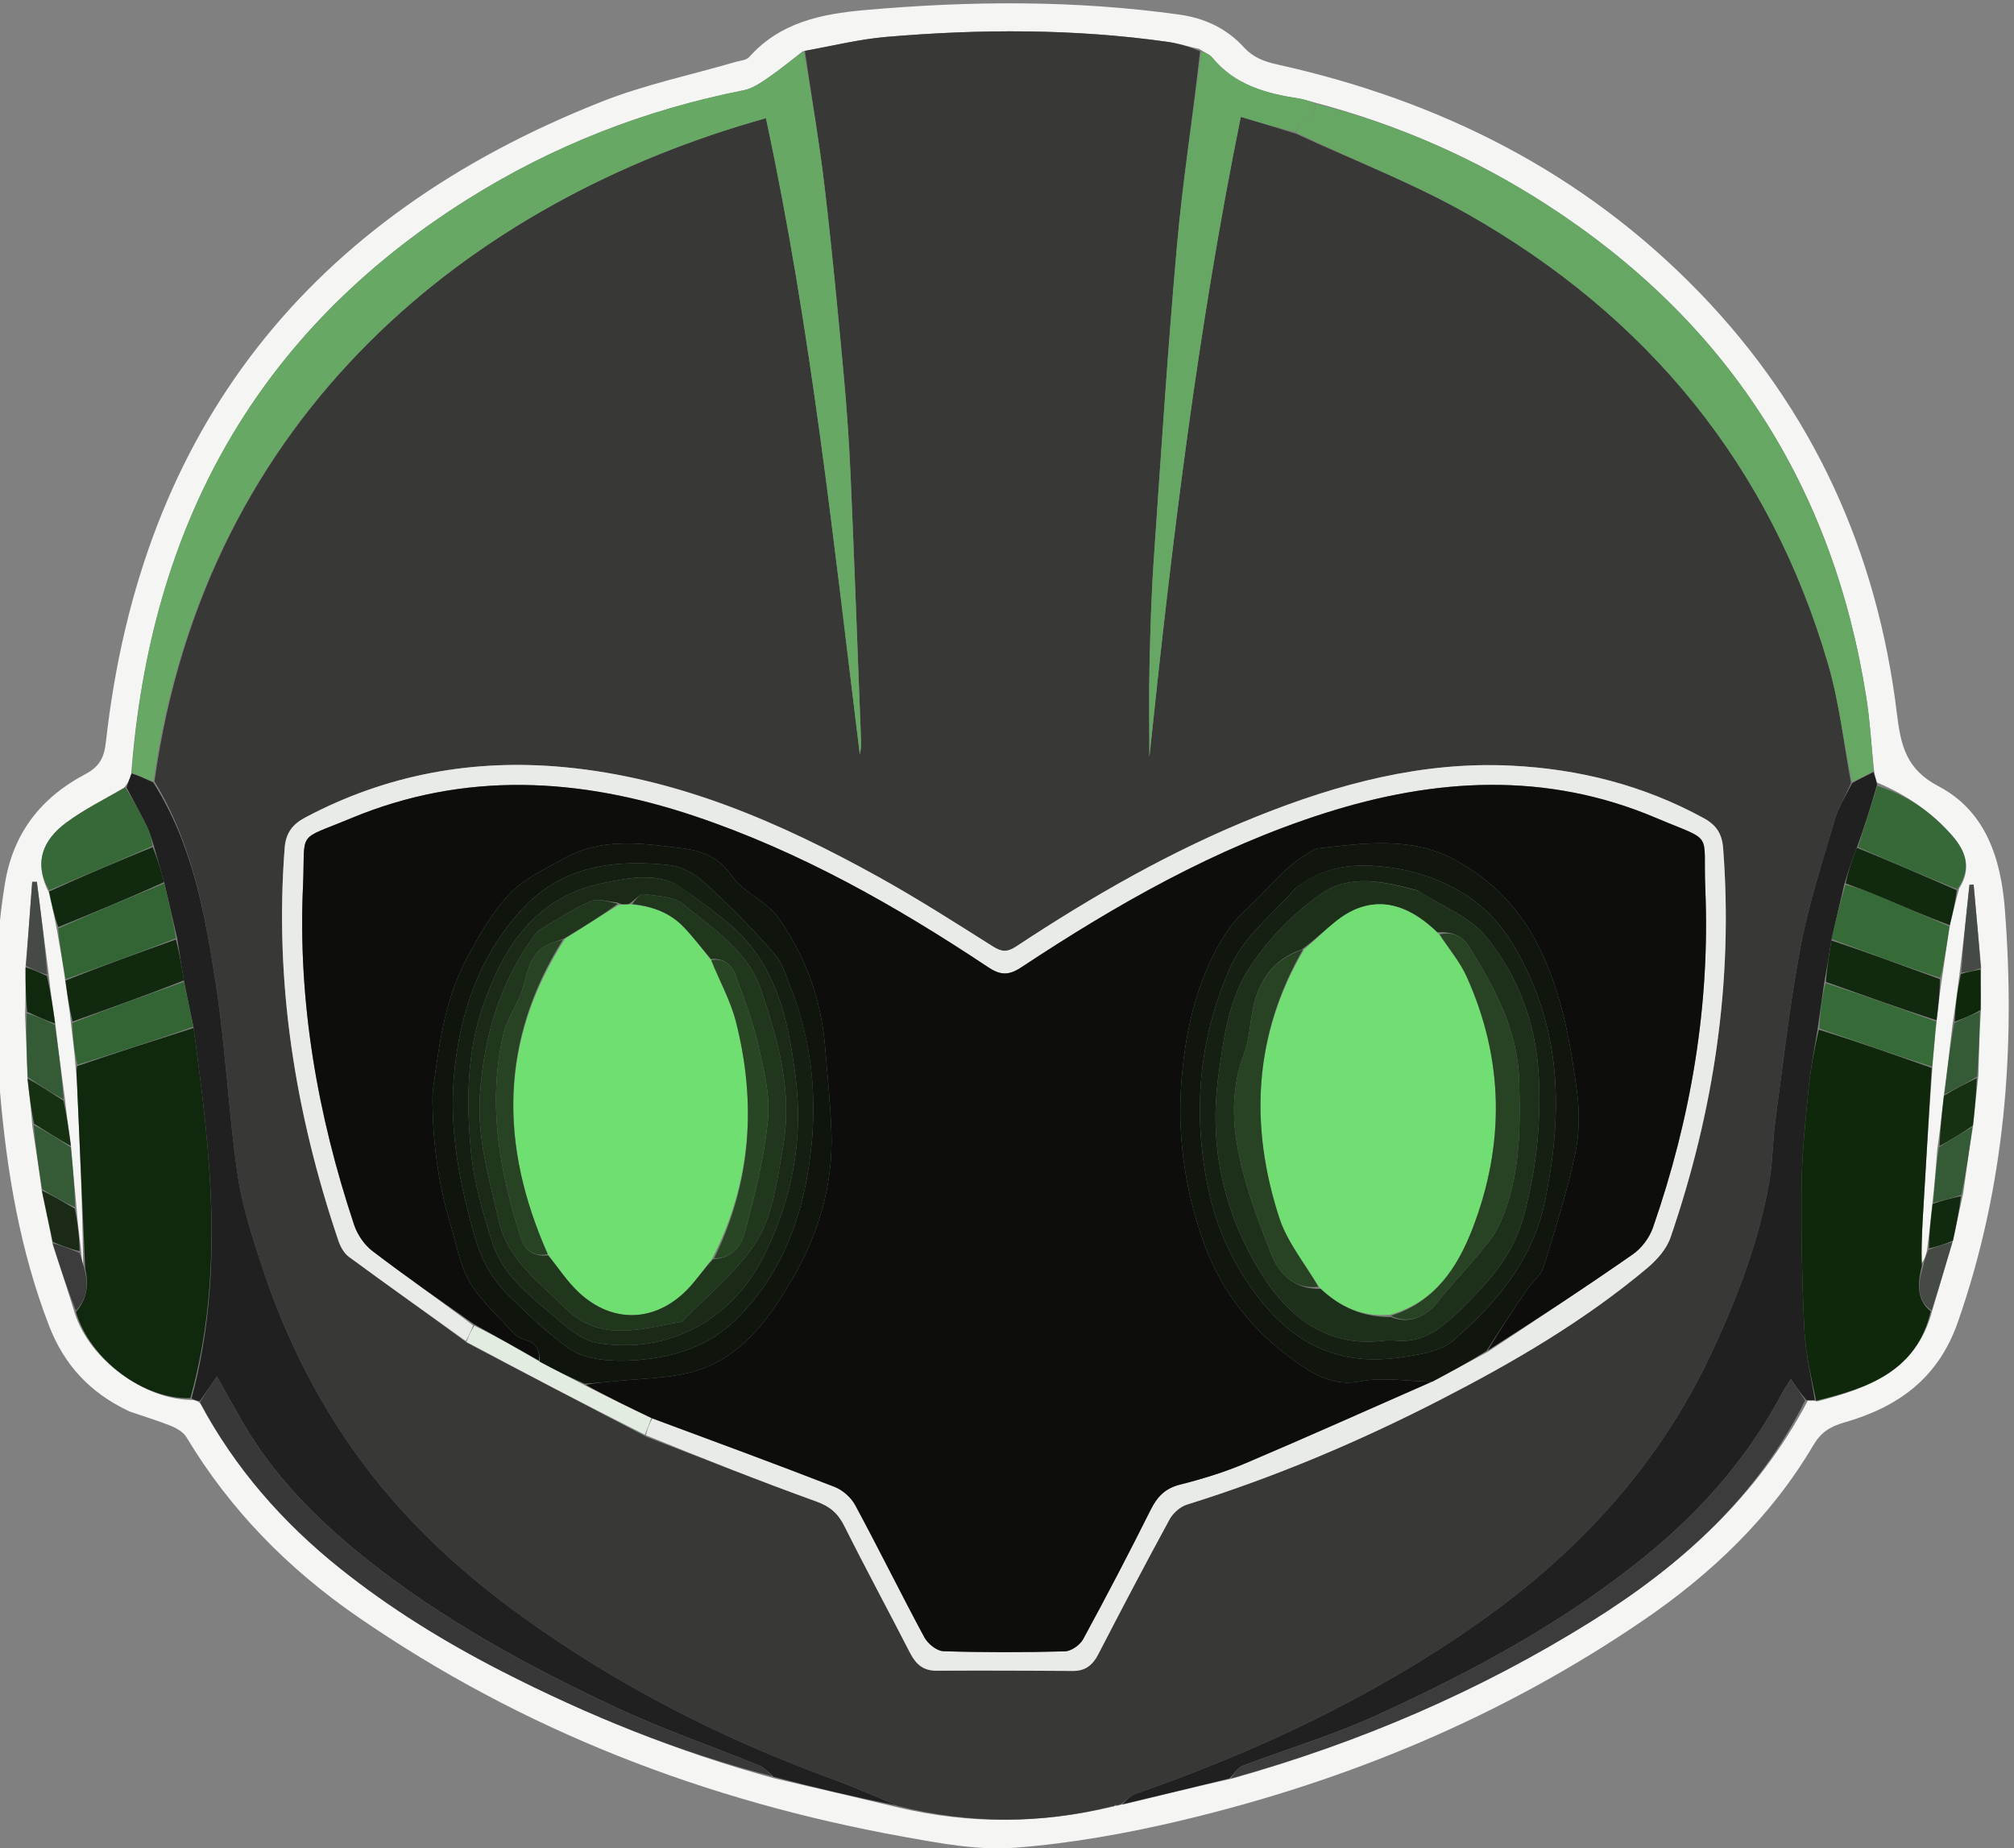 <svg version="1.1" id="Layer_1" xmlns="http://www.w3.org/2000/svg" xmlns:xlink="http://www.w3.org/1999/xlink" x="0px" y="0px"
	 width="100%" viewBox="209.085 231.257 612.502 562.032" xml:space="preserve">
<rect x="209.085" y="231.257" width="612.502" height="562.032" fill="#808080" stroke="none"/>
<path fill="#F5F5F4" opacity="1" stroke="none"
	d="
M248.459,660.512 
	C236.573,654.955 228.629,646.468 223.981,634.404 
	C215.146,611.472 211.158,587.58 209.085,563.308
	C207.282,542.191 207.139,521.091 210.571,500.022
	C213.086,484.582 221.565,473.832 234.95,466.745
	C239.278,464.453 240.752,461.807 241.293,456.929
	C251.91,361.339 303.451,297.159 392.17,262.136
	C405.252,256.971 419.223,254.06 432.779,250.092
	C434.19,249.679 436.049,249.595 436.896,248.642
	C446.288,238.096 458.716,235.509 471.994,234.33
	C503.972,231.491 535.872,231.257 567.736,235.695
	C575.478,236.773 582.158,239.918 587.367,245.627
	C590.268,248.806 593.664,250.011 597.656,250.896
	C646.903,261.822 690.403,283.59 725.788,320.08
	C760.49,355.866 780.009,399.045 785.978,448.296
	C787.147,457.941 788.762,465.198 798.602,470.364
	C813.028,477.937 817.615,492.387 818.808,507.807
	C822.116,550.573 818.798,592.5 804.495,633.391
	C798.46,650.647 786.104,659.274 769.867,663.904
	C765.527,665.141 762.81,666.976 760.533,670.835
	C747.587,692.774 729.542,709.928 708.694,724.151
	C665.875,753.364 618.738,772.924 568.484,784.882
	C551.856,788.839 534.831,791.881 517.821,793.209
	C506.584,794.086 494.923,791.857 483.669,789.823
	C423.816,779.003 368.107,757.616 317.866,722.97
	C296.798,708.441 279.084,690.514 265.824,668.402
	C264.878,666.823 262.831,665.622 261.033,664.895
	C257.039,663.278 252.877,662.073 248.459,660.512
M804.965,527.856
	C804.363,532.556 803.762,537.257 802.902,542.769
	C802.083,549.87 801.264,556.971 800.168,564.905
	C799.646,569.914 799.125,574.922 798.262,580.651
	C797.853,586.109 797.444,591.567 796.697,597.763
	C796.249,602.151 795.801,606.54 795.094,611.693
	C794.72,613.16 794.347,614.627 793.239,615.625
	C793.428,611.189 793.56,606.749 793.815,602.317
	C794.703,586.892 795.634,571.47 796.805,555.291
	C797.167,550.846 797.529,546.402 798.151,541.148
	C798.588,537.123 799.024,533.097 799.754,528.337
	C800.479,523.227 801.204,518.117 802.184,512.254
	C802.98,508.865 803.776,505.476 804.914,501.456
	C808.614,495.562 807.189,490.469 802.85,485.483
	C796.585,478.284 789.052,473.089 779.944,469.245
	C779.576,468.188 779.208,467.13 778.968,465.201
	C778.219,457.921 777.803,450.588 776.67,443.368
	C766.575,379.053 734.298,328.995 679.625,293.604
	C657.83,279.496 634.302,269.109 608.474,262.321
	C607.04,261.948 605.625,261.445 604.168,261.223
	C594.109,259.691 584.583,257.118 577.734,248.737
	C576.95,247.778 575.56,247.314 573.82,246.153
	C570.593,245.416 567.4,244.442 564.134,243.98
	C535.716,239.967 507.193,240.049 478.679,242.476
	C470.347,243.186 462.13,245.256 453.179,246.886
	C449.767,249.526 446.46,252.317 442.907,254.75
	C440.543,256.37 437.967,258.175 435.251,258.712
	C405.197,264.652 377.129,275.601 351.217,291.905
	C287.038,332.285 254.64,391.347 248.983,466.825
	C248.506,468.138 248.029,469.451 246.831,470.785
	C240.908,474.325 234.651,477.416 229.147,481.517
	C222.176,486.711 219.215,493.556 223.994,502.793
	C224.798,506.301 225.601,509.809 226.409,514.153
	C227.295,519.117 228.182,524.081 228.953,529.869
	C229.573,533.936 230.193,538.002 230.71,542.937
	C231.215,546.982 231.72,551.028 232.089,555.902
	C232.225,557.387 232.421,558.868 232.488,560.356
	C233.337,579.239 234.167,598.123 234.371,616.785
	C234.131,615.3 233.891,613.815 233.72,611.373
	C233.208,607.241 232.695,603.109 232.324,598.07
	C231.758,592.126 231.192,586.182 230.635,579.298
	C229.999,574.883 229.362,570.469 228.805,565.226
	C227.802,557.801 226.798,550.375 225.857,542.145
	C225.144,537.457 224.43,532.769 223.862,527.248
	C222.671,517.982 221.481,508.717 220.291,499.451
	C219.822,499.449 219.352,499.446 218.882,499.443
	C218.253,507.963 217.624,516.484 216.789,525.914
	C216.851,530.273 216.914,534.633 216.709,539.898
	C216.982,546.203 217.254,552.507 217.448,559.76
	C218.001,564.164 218.553,568.569 218.932,573.83
	C219.917,580.198 220.903,586.565 221.829,593.786
	C222.935,598.844 224.041,603.902 225.091,609.739
	C227.331,616.513 229.571,623.287 231.89,630.812
	C236.421,644.765 252.902,656.996 267.695,657.036
	C268.414,657.157 269.132,657.278 269.971,658.062
	C280.595,677.836 295.081,694.317 312.566,708.289
	C327.82,720.478 344.348,730.639 361.691,739.521
	C388.06,753.025 415.376,764.124 444.745,772.148
	C457.122,775.017 469.5,777.886 482.57,781.044
	C504.113,786.041 525.626,785.979 547.68,780.672
	C547.842,780.572 548.005,780.472 548.81,780.459
	C549.208,780.301 549.605,780.143 550.795,780.021
	C561.54,777.389 572.285,774.757 583.81,772.172
	C622.475,761.281 659.076,745.584 693.145,724.292
	C720.205,707.38 743.467,686.552 758.873,657.261
	C759.585,657.194 760.296,657.127 761.761,657.457
	C777.295,653.397 791.997,648.289 796.798,629.589
	C798.82,622.71 800.843,615.832 803.133,608.224
	C804.037,603.827 804.942,599.43 806.119,594.262
	C807.061,587.504 808.004,580.746 809.211,573.198
	C809.664,568.49 810.118,563.781 810.778,558.154
	C810.927,551.736 811.076,545.317 811.559,538.043
	C811.503,534.069 811.446,530.095 811.587,525.299
	C810.827,516.96 810.066,508.621 809.305,500.282
	C808.885,500.313 808.464,500.343 808.044,500.374
	C807.096,509.268 806.148,518.163 804.965,527.856
z"/>
<path fill="#383837" opacity="1" stroke="none"
	d="
M547.107,780.659
	C525.626,785.979 504.113,786.041 482.124,780.523
	C474.919,777.325 468.213,774.501 461.389,771.996
	C428.14,759.789 396.886,743.806 368.115,723.069
	C351.054,710.773 335.572,696.836 322.51,680.252
	C307.21,660.826 296.175,639.169 288.539,615.772
	C285.559,606.642 282.587,597.338 281.242,587.881
	C278.563,569.057 277.691,549.97 274.819,531.183
	C271.544,509.762 267.819,488.268 256.066,468.91
	C271.708,356.775 352.537,292.152 442.025,267.201
	C455.766,331.12 462.586,396.003 470.577,460.726
	C470.941,459.196 470.991,457.702 470.933,456.212
	C469.907,429.619 468.95,403.022 467.789,376.434
	C467.332,365.977 466.617,355.521 465.655,345.098
	C463.914,326.246 462.135,307.392 459.92,288.592
	C458.27,274.585 455.907,260.663 453.861,246.703
	C462.13,245.256 470.347,243.186 478.679,242.476
	C507.193,240.049 535.716,239.967 564.134,243.98
	C567.4,244.442 570.593,245.416 574.05,246.835
	C571.822,266.949 568.771,286.328 567.042,305.826
	C564.211,337.752 562.154,369.748 559.954,401.727
	C559.224,412.34 558.923,422.988 558.681,433.626
	C558.476,442.656 558.639,451.694 558.639,461.495
	C565.493,395.925 573.354,331.242 586.44,266.79
	C592.272,268.546 597.636,270.161 603.323,271.956
	C620.979,280.156 638.975,287.009 655.522,296.411
	C710.101,327.422 747.465,372.785 765.112,433.442
	C768.474,444.997 769.761,457.156 772.016,469.406
	C770.346,473.365 768.173,476.809 767.074,480.567
	C763.357,493.282 759.201,505.952 756.739,518.928
	C753.414,536.457 751.424,554.243 749.026,571.941
	C748.182,578.164 748.247,584.527 747.165,590.697
	C743.99,608.805 737.46,625.859 729.732,642.439
	C713.964,676.271 689.706,702.897 659.438,724.305
	C627.141,747.148 591.742,763.801 554.506,776.796
	C552.837,777.379 551.496,778.901 550.002,779.985
	C549.605,780.143 549.208,780.301 548.35,780.218
	C547.629,780.204 547.368,780.432 547.107,780.659
M405.653,668.234
	C422.886,674.847 440.045,681.664 457.406,687.923
	C461.561,689.42 463.96,691.552 465.877,695.379
	C472.357,708.319 479.242,721.055 485.844,733.935
	C487.596,737.354 489.822,739.39 493.911,739.366
	C507.72,739.286 521.531,739.336 535.34,739.44
	C539.165,739.469 541.385,737.673 543.092,734.371
	C550.197,720.626 557.38,706.919 564.784,693.333
	C565.829,691.415 568.011,689.487 570.067,688.847
	C596.678,680.561 622.232,669.759 646.997,657.04
	C669.253,645.609 690.822,633.058 710.052,616.907
	C712.984,614.444 715.926,611.125 717.131,607.608
	C730.291,569.216 736.258,529.805 733.122,489.168
	C732.79,484.861 731.061,482.187 727.325,480.137
	C709.012,470.09 689.325,465.11 668.596,464.108
	C641.581,462.803 616.126,469.625 591.339,479.555
	C565.427,489.935 541.352,503.76 518.126,519.109
	C515.502,520.843 513.783,520.82 511.125,519.145
	C499.585,511.872 488.077,504.5 476.153,497.893
	C446.273,481.336 415.186,467.818 380.698,464.573
	C353.044,461.971 326.636,466.758 301.923,479.879
	C298.085,481.916 296.015,484.535 295.658,489.157
	C292.492,530.163 298.887,569.83 311.997,608.582
	C312.61,610.394 313.711,612.41 315.195,613.5
	C326.969,622.15 338.891,630.599 351.165,639.671
	C369.122,649.085 387.08,658.498 405.653,668.234
z"/>
<path fill="#67A865" opacity="1" stroke="none"
	d="
M453.52,246.795
	C455.907,260.663 458.27,274.585 459.92,288.592
	C462.135,307.392 463.914,326.246 465.655,345.098
	C466.617,355.521 467.332,365.977 467.789,376.434
	C468.95,403.022 469.907,429.619 470.933,456.212
	C470.991,457.702 470.941,459.196 470.577,460.726
	C462.586,396.003 455.766,331.12 442.025,267.201
	C352.537,292.152 271.708,356.775 255.725,468.802
	C253.294,468.131 251.236,467.14 249.178,466.149
	C254.64,391.347 287.038,332.285 351.217,291.905
	C377.129,275.601 405.197,264.652 435.251,258.712
	C437.967,258.175 440.543,256.37 442.907,254.75
	C446.46,252.317 449.767,249.526 453.52,246.795
z"/>
<path fill="#212020" opacity="1" stroke="none"
	d="
M550.399,780.003
	C551.496,778.901 552.837,777.379 554.506,776.796
	C591.742,763.801 627.141,747.148 659.438,724.305
	C689.706,702.897 713.964,676.271 729.732,642.439
	C737.46,625.859 743.99,608.805 747.165,590.697
	C748.247,584.527 748.182,578.164 749.026,571.941
	C751.424,554.243 753.414,536.457 756.739,518.928
	C759.201,505.952 763.357,493.282 767.074,480.567
	C768.173,476.809 770.346,473.365 772.369,469.414
	C774.754,468.059 776.797,467.066 778.84,466.073
	C779.208,467.13 779.576,468.188 779.954,469.937
	C778.016,476.712 776.067,482.795 773.787,489.075
	C772.301,492.817 771.148,496.363 769.939,500.299
	C768.612,506.074 767.342,511.458 766.046,517.274
	C765.34,521.754 764.659,525.803 763.843,530.234
	C763.138,535.076 762.569,539.536 761.837,544.366
	C760.784,550.763 759.642,556.768 759.058,562.826
	C758.138,572.363 757.108,581.931 757.002,591.495
	C756.84,606.174 757.114,620.877 757.821,635.539
	C758.168,642.747 759.902,649.888 761.008,657.06
	C760.296,657.127 759.585,657.194 758.4,657.041
	C756.653,654.951 755.378,653.082 753.721,650.651
	C752.638,652.389 751.806,653.557 751.143,654.814
	C741.163,673.735 727.438,689.656 711.086,703.197
	C685.813,724.125 657.098,739.554 627.418,753.086
	C614.345,759.046 600.432,763.149 586.979,768.302
	C585.405,768.904 584.334,770.819 583.029,772.125
	C572.285,774.757 561.54,777.389 550.399,780.003
z"/>
<path fill="#202020" opacity="1" stroke="none"
	d="
M249.081,466.487
	C251.236,467.14 253.294,468.131 255.693,469.231
	C267.819,488.268 271.544,509.762 274.819,531.183
	C277.691,549.97 278.563,569.057 281.242,587.881
	C282.587,597.338 285.559,606.642 288.539,615.772
	C296.175,639.169 307.21,660.826 322.51,680.252
	C335.572,696.836 351.054,710.773 368.115,723.069
	C396.886,743.806 428.14,759.789 461.389,771.996
	C468.213,774.501 474.919,777.325 481.778,780.379
	C469.5,777.886 457.122,775.017 444.331,771.634
	C442.646,770.146 441.511,768.836 440.081,768.254
	C425.511,762.321 410.578,757.178 396.355,750.516
	C369.417,737.899 343.312,723.681 319.97,704.974
	C305.379,693.281 292.336,680.126 282.869,663.792
	C280.265,659.298 277.768,654.743 275.055,649.921
	C273.052,652.799 271.451,655.099 269.851,657.398
	C269.132,657.278 268.414,657.157 267.342,656.549
	C277.492,618.76 273.063,581.331 267.898,543.508
	C266.902,538.702 265.954,534.284 265.004,529.441
	C264.318,524.985 263.635,520.954 262.95,516.524
	C261.638,510.729 260.327,505.334 259,499.55
	C257.956,495.715 256.926,492.268 255.852,488.465
	C255.137,486.269 254.629,484.35 253.766,482.607
	C251.787,478.614 249.635,474.706 247.553,470.764
	C248.029,469.451 248.506,468.138 249.081,466.487
z"/>
<path fill="#10280D" opacity="1" stroke="none"
	d="
M267.947,543.895
	C273.063,581.331 277.492,618.76 266.986,656.459
	C252.902,656.996 236.421,644.765 232.189,630.274
	C235.819,625.985 236,621.612 235.001,617.007
	C234.167,598.123 233.337,579.239 232.488,560.356
	C232.421,558.868 232.225,557.387 232.546,555.49
	C244.651,551.35 256.299,547.623 267.947,543.895
z"/>
<path fill="#0F280C" opacity="1" stroke="none"
	d="
M761.384,657.258
	C759.902,649.888 758.168,642.747 757.821,635.539
	C757.114,620.877 756.84,606.174 757.002,591.495
	C757.108,581.931 758.138,572.363 759.058,562.826
	C759.642,556.768 760.784,550.763 762.211,544.415
	C774.014,548.079 785.281,552.063 796.548,556.046
	C795.634,571.47 794.703,586.892 793.815,602.317
	C793.56,606.749 793.428,611.189 793.574,616.266
	C791.838,622.869 792.633,627.294 796.271,630.05
	C791.997,648.289 777.295,653.397 761.384,657.258
z"/>
<path fill="#66A763" opacity="1" stroke="none"
	d="
M778.904,465.637
	C776.797,467.066 774.754,468.059 772.359,469.044
	C769.761,457.156 768.474,444.997 765.112,433.442
	C747.465,372.785 710.101,327.422 655.522,296.411
	C638.975,287.009 620.979,280.156 603.325,271.582
	C603.884,269.902 604.553,268.17 605.688,267.773
	C608.274,266.868 609.445,265.468 609.057,262.775
	C634.302,269.109 657.83,279.496 679.625,293.604
	C734.298,328.995 766.575,379.053 776.67,443.368
	C777.803,450.588 778.219,457.921 778.904,465.637
z"/>
<path fill="#66A863" opacity="1" stroke="none"
	d="
M608.766,262.548
	C609.445,265.468 608.274,266.868 605.688,267.773
	C604.553,268.17 603.884,269.902 603.002,271.402
	C597.636,270.161 592.272,268.546 586.44,266.79
	C573.354,331.242 565.493,395.925 558.639,461.495
	C558.639,451.694 558.476,442.656 558.681,433.626
	C558.923,422.988 559.224,412.34 559.954,401.727
	C562.154,369.748 564.211,337.752 567.042,305.826
	C568.771,286.328 571.822,266.949 574.365,247.068
	C575.56,247.314 576.95,247.778 577.734,248.737
	C584.583,257.118 594.109,259.691 604.168,261.223
	C605.625,261.445 607.04,261.948 608.766,262.548
z"/>
<path fill="#393838" opacity="1" stroke="none"
	d="
M269.911,657.73
	C271.451,655.099 273.052,652.799 275.055,649.921
	C277.768,654.743 280.265,659.298 282.869,663.792
	C292.336,680.126 305.379,693.281 319.97,704.974
	C343.312,723.681 369.417,737.899 396.355,750.516
	C410.578,757.178 425.511,762.321 440.081,768.254
	C441.511,768.836 442.646,770.146 443.973,771.466
	C415.376,764.124 388.06,753.025 361.691,739.521
	C344.348,730.639 327.82,720.478 312.566,708.289
	C295.081,694.317 280.595,677.836 269.911,657.73
z"/>
<path fill="#3C3C3C" opacity="1" stroke="none"
	d="
M583.42,772.148
	C584.334,770.819 585.405,768.904 586.979,768.302
	C600.432,763.149 614.345,759.046 627.418,753.086
	C657.098,739.554 685.813,724.125 711.086,703.197
	C727.438,689.656 741.163,673.735 751.143,654.814
	C751.806,653.557 752.638,652.389 753.721,650.651
	C755.378,653.082 756.653,654.951 758.064,657.173
	C743.467,686.552 720.205,707.38 693.145,724.292
	C659.076,745.584 622.475,761.281 583.42,772.148
z"/>
<path fill="#376938" opacity="1" stroke="none"
	d="
M247.192,470.775
	C249.635,474.706 251.787,478.614 253.766,482.607
	C254.629,484.35 255.137,486.269 255.485,488.522
	C244.784,493.295 234.403,497.654 224.023,502.012
	C219.215,493.556 222.176,486.711 229.147,481.517
	C234.651,477.416 240.908,474.325 247.192,470.775
z"/>
<path fill="#326533" opacity="1" stroke="none"
	d="
M259.016,499.938
	C260.327,505.334 261.638,510.729 262.584,516.597
	C251.168,521.061 240.118,525.053 229.068,529.045
	C228.182,524.081 227.295,519.117 226.805,513.63
	C237.806,508.718 248.411,504.328 259.016,499.938
z"/>
<path fill="#366A36" opacity="1" stroke="none"
	d="
M766.071,516.843
	C767.342,511.458 768.612,506.074 770.322,500.318
	C774.257,501.331 777.78,502.649 781.242,504.113
	C788.155,507.035 795.035,510.038 801.929,513.008
	C801.204,518.117 800.479,523.227 799.208,528.674
	C787.798,524.956 776.935,520.899 766.071,516.843
z"/>
<path fill="#376938" opacity="1" stroke="none"
	d="
M774.119,488.878
	C776.067,482.795 778.016,476.712 780.028,470.265
	C789.052,473.089 796.585,478.284 802.85,485.483
	C807.189,490.469 808.614,495.562 804.366,501.675
	C793.919,497.556 784.019,493.217 774.119,488.878
z"/>
<path fill="#326533" opacity="1" stroke="none"
	d="
M267.898,543.508
	C256.299,547.623 244.651,551.35 232.614,555.075
	C231.72,551.028 231.215,546.982 231.106,542.36
	C242.67,537.811 253.838,533.838 265.006,529.866
	C265.954,534.284 266.902,538.702 267.898,543.508
z"/>
<path fill="#366A36" opacity="1" stroke="none"
	d="
M796.676,555.669
	C785.281,552.063 774.014,548.079 762.373,544.046
	C762.569,539.536 763.138,535.076 764.243,530.262
	C775.815,533.925 786.853,537.941 797.89,541.957
	C797.529,546.402 797.167,550.846 796.676,555.669
z"/>
<path fill="#11290E" opacity="1" stroke="none"
	d="
M265.004,529.441
	C253.838,533.838 242.67,537.811 231.157,541.926
	C230.193,538.002 229.573,533.936 229.01,529.457
	C240.118,525.053 251.168,521.061 262.584,516.996
	C263.635,520.954 264.318,524.985 265.004,529.441
z"/>
<path fill="#11290E" opacity="1" stroke="none"
	d="
M798.021,541.553
	C786.853,537.941 775.815,533.925 764.377,529.881
	C764.659,525.803 765.34,521.754 766.046,517.274
	C776.935,520.899 787.798,524.956 799.061,529.041
	C799.024,533.097 798.588,537.123 798.021,541.553
z"/>
<path fill="#11290E" opacity="1" stroke="none"
	d="
M259,499.55
	C248.411,504.328 237.806,508.718 226.803,513.212
	C225.601,509.809 224.798,506.301 224.009,502.403
	C234.403,497.654 244.784,493.295 255.531,488.879
	C256.926,492.268 257.956,495.715 259,499.55
z"/>
<path fill="#11290E" opacity="1" stroke="none"
	d="
M773.787,489.075
	C784.019,493.217 793.919,497.556 804.195,501.991
	C803.776,505.476 802.98,508.865 802.057,512.631
	C795.035,510.038 788.155,507.035 781.242,504.113
	C777.78,502.649 774.257,501.331 770.378,499.928
	C771.148,496.363 772.301,492.817 773.787,489.075
z"/>
<path fill="#355A36" opacity="1" stroke="none"
	d="
M225.794,542.949
	C226.798,550.375 227.802,557.801 228.437,565.593
	C224.554,563.577 221.04,561.195 217.526,558.812
	C217.254,552.507 216.982,546.203 217.209,539.449
	C220.404,540.317 223.099,541.633 225.794,542.949
z"/>
<path fill="#355A36" opacity="1" stroke="none"
	d="
M230.626,580.238
	C231.192,586.182 231.758,592.126 231.925,598.396
	C228.313,596.792 225.101,594.862 221.888,592.933
	C220.903,586.565 219.917,580.198 219.362,573.434
	C223.403,575.438 227.015,577.838 230.626,580.238
z"/>
<path fill="#355A36" opacity="1" stroke="none"
	d="
M811.224,538.899
	C811.076,545.317 810.927,551.736 810.359,558.689
	C806.775,560.84 803.61,562.456 800.445,564.071
	C801.264,556.971 802.083,549.87 803.396,542.389
	C806.335,540.972 808.779,539.936 811.224,538.899
z"/>
<path fill="#355A36" opacity="1" stroke="none"
	d="
M808.946,573.988
	C808.004,580.746 807.061,587.504 805.607,594.651
	C802.408,595.702 799.721,596.363 797.035,597.025
	C797.444,591.567 797.853,586.109 798.777,580.186
	C802.51,577.81 805.728,575.899 808.946,573.988
z"/>
<path fill="#163012" opacity="1" stroke="none"
	d="
M230.63,579.768
	C227.015,577.838 223.403,575.438 219.448,573.006
	C218.553,568.569 218.001,564.164 217.487,559.286
	C221.04,561.195 224.554,563.577 228.397,566.007
	C229.362,570.469 229.999,574.883 230.63,579.768
z"/>
<path fill="#163012" opacity="1" stroke="none"
	d="
M809.079,573.593
	C805.728,575.899 802.51,577.81 798.948,579.826
	C799.125,574.922 799.646,569.914 800.306,564.488
	C803.61,562.456 806.775,560.84 810.256,559.149
	C810.118,563.781 809.664,568.49 809.079,573.593
z"/>
<path fill="#1A2A17" opacity="1" stroke="none"
	d="
M221.859,593.359
	C225.101,594.862 228.313,596.792 231.854,598.849
	C232.695,603.109 233.208,607.241 233.279,611.773
	C230.274,611.102 227.71,610.032 225.146,608.961
	C224.041,603.902 222.935,598.844 221.859,593.359
z"/>
<path fill="#3C3C3C" opacity="1" stroke="none"
	d="
M225.119,609.35
	C227.71,610.032 230.274,611.102 233.244,612.252
	C233.891,613.815 234.131,615.3 234.686,616.896
	C236,621.612 235.819,625.985 232.15,629.899
	C229.571,623.287 227.331,616.513 225.119,609.35
z"/>
<path fill="#464A45" opacity="1" stroke="none"
	d="
M216.994,525.005
	C217.624,516.484 218.253,507.963 218.882,499.443
	C219.352,499.446 219.822,499.449 220.291,499.451
	C221.481,508.717 222.671,517.982 223.443,527.669
	C221.014,527.061 219.004,526.033 216.994,525.005
z"/>
<path fill="#464A45" opacity="1" stroke="none"
	d="
M796.534,629.819
	C792.633,627.294 791.838,622.869 793.94,616.5
	C794.347,614.627 794.72,613.16 795.587,611.335
	C798.342,610.302 800.604,609.628 802.866,608.954
	C800.843,615.832 798.82,622.71 796.534,629.819
z"/>
<path fill="#11290E" opacity="1" stroke="none"
	d="
M802.999,608.589
	C800.604,609.628 798.342,610.302 795.716,610.953
	C795.801,606.54 796.249,602.151 796.866,597.394
	C799.721,596.363 802.408,595.702 805.47,595.037
	C804.942,599.43 804.037,603.827 802.999,608.589
z"/>
<path fill="#0F280C" opacity="1" stroke="none"
	d="
M811.392,538.471
	C808.779,539.936 806.335,540.972 803.525,541.983
	C803.762,537.257 804.363,532.556 805.442,527.479
	C807.742,526.776 809.566,526.449 811.39,526.122
	C811.446,530.095 811.503,534.069 811.392,538.471
z"/>
<path fill="#464A45" opacity="1" stroke="none"
	d="
M811.488,525.711
	C809.566,526.449 807.742,526.776 805.56,527.08
	C806.148,518.163 807.096,509.268 808.044,500.374
	C808.464,500.343 808.885,500.313 809.305,500.282
	C810.066,508.621 810.827,516.96 811.488,525.711
z"/>
<path fill="#10280D" opacity="1" stroke="none"
	d="
M216.892,525.459
	C219.004,526.033 221.014,527.061 223.37,528.085
	C224.43,532.769 225.144,537.457 225.826,542.547
	C223.099,541.633 220.404,540.317 217.343,538.997
	C216.914,534.633 216.851,530.273 216.892,525.459
z"/>
<path fill="#212020" opacity="1" stroke="none"
	d="
M547.393,780.665
	C547.368,780.432 547.629,780.204 548.029,780.174
	C548.005,780.472 547.842,780.572 547.393,780.665
z"/>
<path fill="#E8EBE8" opacity="1" stroke="none"
	d="
M350.767,639.11
	C338.891,630.599 326.969,622.15 315.195,613.5
	C313.711,612.41 312.61,610.394 311.997,608.582
	C298.887,569.83 292.492,530.163 295.658,489.157
	C296.015,484.535 298.085,481.916 301.923,479.879
	C326.636,466.758 353.044,461.971 380.698,464.573
	C415.186,467.818 446.273,481.336 476.153,497.893
	C488.077,504.5 499.585,511.872 511.125,519.145
	C513.783,520.82 515.502,520.843 518.126,519.109
	C541.352,503.76 565.427,489.935 591.339,479.555
	C616.126,469.625 641.581,462.803 668.596,464.108
	C689.325,465.11 709.012,470.09 727.325,480.137
	C731.061,482.187 732.79,484.861 733.122,489.168
	C736.258,529.805 730.291,569.216 717.131,607.608
	C715.926,611.125 712.984,614.444 710.052,616.907
	C690.822,633.058 669.253,645.609 646.997,657.04
	C622.232,669.759 596.678,680.561 570.067,688.847
	C568.011,689.487 565.829,691.415 564.784,693.333
	C557.38,706.919 550.197,720.626 543.092,734.371
	C541.385,737.673 539.165,739.469 535.34,739.44
	C521.531,739.336 507.72,739.286 493.911,739.366
	C489.822,739.39 487.596,737.354 485.844,733.935
	C479.242,721.055 472.357,708.319 465.877,695.379
	C463.96,691.552 461.561,689.42 457.406,687.923
	C440.045,681.664 422.886,674.847 405.516,667.752
	C405.971,665.699 406.562,664.128 407.521,662.654
	C426.239,669.611 444.631,676.365 462.89,683.459
	C465.367,684.422 467.919,686.693 469.182,689.035
	C476.358,702.339 483.036,715.912 490.205,729.221
	C491.252,731.165 493.978,733.373 495.992,733.438
	C508.295,733.834 520.621,733.811 532.928,733.485
	C534.857,733.434 537.529,731.557 538.494,729.782
	C545.56,716.79 552.414,703.676 559.021,690.445
	C561.021,686.441 563.416,683.923 567.938,682.779
	C574.688,681.072 581.427,679.014 587.827,676.297
	C606.788,668.247 625.58,659.801 644.657,651.477
	C650.3,648.484 655.724,645.525 661.486,642.433
	C676.457,632.494 691.186,622.824 705.636,612.754
	C708.302,610.896 710.702,607.72 711.77,604.646
	C723.362,571.302 729.189,536.917 727.709,501.63
	C726.951,483.542 730.695,487.615 712.511,479.92
	C679.292,465.863 645.55,467.848 611.894,478.586
	C578.637,489.196 548.627,506.314 519.695,525.443
	C515.883,527.963 513.356,527.912 509.576,525.395
	C481.526,506.727 452.344,490.188 420.216,479.416
	C385.315,467.714 350.364,465.721 315.768,480.145
	C298.936,487.162 302.005,483.435 301.231,500.73
	C299.651,536.043 305.644,570.378 316.798,603.823
	C317.784,606.779 319.898,609.856 322.359,611.736
	C332.388,619.398 342.756,626.616 353,634.381
	C352.256,636.213 351.511,637.662 350.767,639.11
z"/>
<path fill="#E2ECE0" opacity="1" stroke="none"
	d="
M407.153,662.558
	C406.562,664.128 405.971,665.699 405.208,667.59
	C387.08,658.498 369.122,649.085 350.966,639.391
	C351.511,637.662 352.256,636.213 353.345,634.441
	C360.127,637.769 366.563,641.422 373.198,645.359
	C377.77,647.832 382.143,650.019 386.758,652.486
	C393.717,656.03 400.435,659.294 407.153,662.558
z"/>
<path fill="#0D0D0C" opacity="1" stroke="none"
	d="
M373,645.074
	C366.563,641.422 360.127,637.769 353.345,634.057
	C342.756,626.616 332.388,619.398 322.359,611.736
	C319.898,609.856 317.784,606.779 316.798,603.823
	C305.644,570.378 299.651,536.043 301.231,500.73
	C302.005,483.435 298.936,487.162 315.768,480.145
	C350.364,465.721 385.315,467.714 420.216,479.416
	C452.344,490.188 481.526,506.727 509.576,525.395
	C513.356,527.912 515.883,527.963 519.695,525.443
	C548.627,506.314 578.637,489.196 611.894,478.586
	C645.55,467.848 679.292,465.863 712.511,479.92
	C730.695,487.615 726.951,483.542 727.709,501.63
	C729.189,536.917 723.362,571.302 711.77,604.646
	C710.702,607.72 708.302,610.896 705.636,612.754
	C691.186,622.824 676.457,632.494 661.474,642.035
	C665.309,635.573 669.462,629.356 673.694,623.193
	C675.254,620.921 677.759,619.012 678.532,616.533
	C682.019,605.344 685.536,594.119 688.03,582.686
	C689.373,576.525 689.555,569.802 688.723,563.538
	C686.746,548.65 684.221,534.005 677.493,520.04
	C671.52,507.644 662.574,498.686 651.218,492.578
	C638.363,485.663 623.892,487.658 609.885,489.283
	C608.664,489.425 607.523,490.431 606.386,491.105
	C599.296,495.305 594.504,501.989 588.568,507.366
	C582.841,512.552 579.372,518.574 576.465,525.193
	C571.908,535.566 569.648,546.402 568.571,557.827
	C566.899,575.57 569.228,592.521 575.121,609.04
	C580.5,624.12 590.217,636.326 603.25,645.462
	C608.821,649.368 614.739,652.952 622.856,651.368
	C629.777,650.017 637.224,651.36 644.438,651.511
	C625.58,659.801 606.788,668.247 587.827,676.297
	C581.427,679.014 574.688,681.072 567.938,682.779
	C563.416,683.923 561.021,686.441 559.021,690.445
	C552.414,703.676 545.56,716.79 538.494,729.782
	C537.529,731.557 534.857,733.434 532.928,733.485
	C520.621,733.811 508.295,733.834 495.992,733.438
	C493.978,733.373 491.252,731.165 490.205,729.221
	C483.036,715.912 476.358,702.339 469.182,689.035
	C467.919,686.693 465.367,684.422 462.89,683.459
	C444.631,676.365 426.239,669.611 407.521,662.654
	C400.435,659.294 393.717,656.03 387.191,652.401
	C390.149,651.819 392.922,651.671 395.679,651.375
	C403.648,650.521 411.866,650.559 419.523,648.513
	C434.335,644.556 442.892,632.508 450.017,620.299
	C457.914,606.769 462.493,591.711 461.936,575.686
	C461.632,566.932 460.741,558.195 460.001,549.46
	C458.775,534.988 453.979,521.787 445.529,509.961
	C444.603,508.667 443.296,507.616 442.063,506.575
	C438.563,503.619 434.101,501.326 431.689,497.67
	C428.029,492.122 422.452,489.995 417.099,489.324
	C404.905,487.796 392.302,485.758 380.697,492.297
	C375.104,495.449 368.896,498.204 364.531,502.668
	C358.966,508.358 354.942,515.406 351.07,522.676
	C344.591,534.838 342.823,547.687 341.011,560.777
	C340.765,562.556 340.578,564.364 340.599,566.156
	C340.754,578.787 342.355,591.221 346.004,603.342
	C347.806,609.325 348.821,615.809 351.89,621.076
	C355.23,626.809 360.485,631.445 365.036,636.441
	C365.997,637.496 367.432,638.388 368.808,638.745
	C372.242,639.639 373.289,641.849 373,645.074
z"/>
<path fill="#10160E" opacity="1" stroke="none"
	d="
M644.657,651.477
	C637.224,651.36 629.777,650.017 622.856,651.368
	C614.739,652.952 608.821,649.368 603.25,645.462
	C590.217,636.326 580.5,624.12 575.121,609.04
	C569.228,592.521 566.899,575.57 568.571,557.827
	C569.648,546.402 571.908,535.566 576.465,525.193
	C579.372,518.574 582.841,512.552 588.568,507.366
	C594.504,501.989 599.296,495.305 606.386,491.105
	C607.523,490.431 608.664,489.425 609.885,489.283
	C623.892,487.658 638.363,485.663 651.218,492.578
	C662.574,498.686 671.52,507.644 677.493,520.04
	C684.221,534.005 686.746,548.65 688.723,563.538
	C689.555,569.802 689.373,576.525 688.03,582.686
	C685.536,594.119 682.019,605.344 678.532,616.533
	C677.759,619.012 675.254,620.921 673.694,623.193
	C669.462,629.356 665.309,635.573 661.136,642.167
	C655.724,645.525 650.3,648.484 644.657,651.477
M603.034,501.466
	C596.129,509.408 587.416,515.82 583.023,525.878
	C573.477,547.734 571.715,570.276 576.684,593.466
	C579.233,605.36 584.409,616.235 591.693,625.739
	C597.606,633.454 604.997,639.927 614.869,642.933
	C622.187,645.163 629.515,645.019 636.769,643.847
	C641.704,643.049 647.491,642.051 651.018,638.983
	C664.134,627.571 675.24,614.515 678.92,596.66
	C683.594,573.986 684.292,551.508 674.967,529.787
	C670.517,519.422 664.82,509.739 654.781,503.387
	C646.618,498.221 637.924,495.527 628.258,494.695
	C619.071,493.904 610.878,495.287 603.034,501.466
z"/>
<path fill="#0F150D" opacity="1" stroke="none"
	d="
M373.198,645.359
	C373.289,641.849 372.242,639.639 368.808,638.745
	C367.432,638.388 365.997,637.496 365.036,636.441
	C360.485,631.445 355.23,626.809 351.89,621.076
	C348.821,615.809 347.806,609.325 346.004,603.342
	C342.355,591.221 340.754,578.787 340.599,566.156
	C340.578,564.364 340.765,562.556 341.011,560.777
	C342.823,547.687 344.591,534.838 351.07,522.676
	C354.942,515.406 358.966,508.358 364.531,502.668
	C368.896,498.204 375.104,495.449 380.697,492.297
	C392.302,485.758 404.905,487.796 417.099,489.324
	C422.452,489.995 428.029,492.122 431.689,497.67
	C434.101,501.326 438.563,503.619 442.063,506.575
	C443.296,507.616 444.603,508.667 445.529,509.961
	C453.979,521.787 458.775,534.988 460.001,549.46
	C460.741,558.195 461.632,566.932 461.936,575.686
	C462.493,591.711 457.914,606.769 450.017,620.299
	C442.892,632.508 434.335,644.556 419.523,648.513
	C411.866,650.559 403.648,650.521 395.679,651.375
	C392.922,651.671 390.149,651.819 386.95,652.121
	C382.143,650.019 377.77,647.832 373.198,645.359
M450.22,533.316
	C448.479,529.376 447.529,524.754 444.84,521.631
	C438.296,514.035 431.181,506.88 423.802,500.082
	C420.875,497.386 416.787,494.833 412.979,494.401
	C396.262,492.5 380.185,494.428 367.972,507.65
	C354.731,521.984 348.751,539.672 347.121,558.729
	C345.706,575.279 348.893,591.382 353.45,607.322
	C355.498,614.489 358.792,620.478 364.05,625.531
	C367.876,629.208 371.615,633.007 375.72,636.351
	C379.216,639.199 382.871,642.545 387.012,643.731
	C392.141,645.199 397.899,645.322 403.286,644.861
	C414.37,643.913 424.737,640.659 432.968,632.536
	C445.415,620.252 451.939,604.779 454.74,588.064
	C457.782,569.915 456.996,551.651 450.22,533.316
z"/>
<path fill="#152013" opacity="1" stroke="none"
	d="
M603.289,501.212
	C610.878,495.287 619.071,493.904 628.258,494.695
	C637.924,495.527 646.618,498.221 654.781,503.387
	C664.82,509.739 670.517,519.422 674.967,529.787
	C684.292,551.508 683.594,573.986 678.92,596.66
	C675.24,614.515 664.134,627.571 651.018,638.983
	C647.491,642.051 641.704,643.049 636.769,643.847
	C629.515,645.019 622.187,645.163 614.869,642.933
	C604.997,639.927 597.606,633.454 591.693,625.739
	C584.409,616.235 579.233,605.36 576.684,593.466
	C571.715,570.276 573.477,547.734 583.023,525.878
	C587.416,515.82 596.129,509.408 603.289,501.212
M640.189,502.087
	C630.421,499.377 619.811,497.022 611.254,502.861
	C602.843,508.599 595.185,516.433 589.482,524.89
	C582.81,534.783 581.201,546.896 579.583,558.913
	C576.667,580.575 581.561,600.628 592.578,618.446
	C600.428,631.141 612.267,641.184 629.613,639.024
	C631.089,638.84 632.615,638.902 634.105,639.014
	C640.384,639.489 645.367,636.815 649.796,632.711
	C650.769,631.81 651.852,631.024 652.793,630.092
	C661.239,621.724 669.169,613.501 672.496,601.094
	C676.223,587.199 677.751,573.498 677.095,559.243
	C676.351,543.069 671.026,528.415 661.084,516.186
	C656.164,510.134 647.734,506.936 640.189,502.087
z"/>
<path fill="#141F12" opacity="1" stroke="none"
	d="
M450.368,533.679
	C456.996,551.651 457.782,569.915 454.74,588.064
	C451.939,604.779 445.415,620.252 432.968,632.536
	C424.737,640.659 414.37,643.913 403.286,644.861
	C397.899,645.322 392.141,645.199 387.012,643.731
	C382.871,642.545 379.216,639.199 375.72,636.351
	C371.615,633.007 367.876,629.208 364.05,625.531
	C358.792,620.478 355.498,614.489 353.45,607.322
	C348.893,591.382 345.706,575.279 347.121,558.729
	C348.751,539.672 354.731,521.984 367.972,507.65
	C380.185,494.428 396.262,492.5 412.979,494.401
	C416.787,494.833 420.875,497.386 423.802,500.082
	C431.181,506.88 438.296,514.035 444.84,521.631
	C447.529,524.754 448.479,529.376 450.368,533.679
M415.647,500.733
	C408.28,496.477 400.355,498.286 392.974,499.724
	C372.329,503.747 362.294,518.802 355.928,537.31
	C351.02,551.582 350.933,566.353 352.266,580.97
	C353.143,590.586 355.906,600.171 358.915,609.415
	C362.3,619.81 371.33,626.057 379.15,632.917
	C382.539,635.89 386.763,639.035 390.997,639.73
	C412.119,643.196 431.455,632.81 441.143,613.702
	C449.993,596.245 453.513,577.815 450.982,558.375
	C448.681,540.711 444.934,523.594 430.027,511.553
	C425.549,507.936 420.935,504.487 415.647,500.733
z"/>
<path fill="#1D301A" opacity="1" stroke="none"
	d="
M640.541,502.267
	C647.734,506.936 656.164,510.134 661.084,516.186
	C671.026,528.415 676.351,543.069 677.095,559.243
	C677.751,573.498 676.223,587.199 672.496,601.094
	C669.169,613.501 661.239,621.724 652.793,630.092
	C651.852,631.024 650.769,631.81 649.796,632.711
	C645.367,636.815 640.384,639.489 634.105,639.014
	C632.615,638.902 631.089,638.84 629.613,639.024
	C612.267,641.184 600.428,631.141 592.578,618.446
	C581.561,600.628 576.667,580.575 579.583,558.913
	C581.201,546.896 582.81,534.783 589.482,524.89
	C595.185,516.433 602.843,508.599 611.254,502.861
	C619.811,497.022 630.421,499.377 640.541,502.267
M646.189,514.793
	C639.063,507.825 630.536,503.795 621.045,507.932
	C615.283,510.444 610.784,515.851 605.017,519.989
	C596.087,523.087 591.661,529.8 589.986,538.72
	C589.163,543.105 588.964,547.727 587.395,551.826
	C583.951,560.823 583.759,570.35 585.268,579.189
	C587.223,590.64 591.417,601.831 595.722,612.708
	C598.024,618.525 602.567,623.474 610.759,623.224
	C616.721,628.863 623.643,631.898 632.181,631.789
	C636.884,633.987 642.591,631.983 645.951,627.681
	C650.072,622.405 654.761,617.576 659.019,612.4
	C661.303,609.623 663.722,606.761 665.175,603.531
	C671.448,589.578 671.538,574.758 671.089,559.793
	C670.631,544.499 663.711,531.866 656.003,519.372
	C653.742,515.708 650.754,514.563 646.189,514.793
z"/>
<path fill="#1A2A17" opacity="1" stroke="none"
	d="
M416.015,500.847
	C420.935,504.487 425.549,507.936 430.027,511.553
	C444.934,523.594 448.681,540.711 450.982,558.375
	C453.513,577.815 449.993,596.245 441.143,613.702
	C431.455,632.81 412.119,643.196 390.997,639.73
	C386.763,639.035 382.539,635.89 379.15,632.917
	C371.33,626.057 362.3,619.81 358.915,609.415
	C355.906,600.171 353.143,590.586 352.266,580.97
	C350.933,566.353 351.02,551.582 355.928,537.31
	C362.294,518.802 372.329,503.747 392.974,499.724
	C400.355,498.286 408.28,496.477 416.015,500.847
M396.832,505.738
	C394.122,505.54 390.999,504.382 388.784,505.334
	C383.479,507.617 378.574,510.848 373.573,513.806
	C372.624,514.367 371.867,515.356 371.204,516.279
	C360.835,530.697 356.155,547.022 355.023,564.551
	C354.179,577.635 357.934,590.024 360.776,602.53
	C363.453,614.317 372.938,621.069 380.879,628.998
	C391.738,639.843 404.199,635.301 416.469,633.238
	C423.59,625.944 431.624,619.318 437.588,611.175
	C444.105,602.278 445.257,590.969 447.193,580.206
	C450.223,563.372 445.751,547.614 440.43,532.049
	C436.388,520.224 425.879,513.728 416.906,506.281
	C413.962,503.838 408.871,503.77 404.682,503.185
	C403.612,503.036 402.239,505.059 400.244,506.242
	C399.212,506.333 398.18,506.423 396.832,505.738
z"/>
<path fill="#70DE72" opacity="1" stroke="none"
	d="
M631.995,631.05
	C623.643,631.898 616.721,628.863 610.316,622.765
	C605.888,615.456 600.555,609.045 598.158,601.679
	C589.001,573.541 590.369,546.009 605.717,519.958
	C610.784,515.851 615.283,510.444 621.045,507.932
	C630.536,503.795 639.063,507.825 646.625,515.264
	C649.783,519.903 653.107,523.8 655.129,528.284
	C666.511,553.529 666.801,579.288 656.895,604.946
	C652.316,616.807 645.417,627.244 631.995,631.05
z"/>
<path fill="#274323" opacity="1" stroke="none"
	d="
M632.088,631.419
	C645.417,627.244 652.316,616.807 656.895,604.946
	C666.801,579.288 666.511,553.529 655.129,528.284
	C653.107,523.8 649.783,519.903 646.914,515.425
	C650.754,514.563 653.742,515.708 656.003,519.372
	C663.711,531.866 670.631,544.499 671.089,559.793
	C671.538,574.758 671.448,589.578 665.175,603.531
	C663.722,606.761 661.303,609.623 659.019,612.4
	C654.761,617.576 650.072,622.405 645.951,627.681
	C642.591,631.983 636.884,633.987 632.088,631.419
z"/>
<path fill="#274323" opacity="1" stroke="none"
	d="
M605.367,519.973
	C590.369,546.009 589.001,573.541 598.158,601.679
	C600.555,609.045 605.888,615.456 610.02,622.612
	C602.567,623.474 598.024,618.525 595.722,612.708
	C591.417,601.831 587.223,590.64 585.268,579.189
	C583.759,570.35 583.951,560.823 587.395,551.826
	C588.964,547.727 589.163,543.105 589.986,538.72
	C591.661,529.8 596.087,523.087 605.367,519.973
z"/>
<path fill="#70DF72" opacity="1" stroke="none"
	d="
M397.148,506.514
	C398.18,506.423 399.212,506.333 400.982,506.299
	C407.634,506.888 412.939,508.924 417.071,513.26
	C419.99,516.324 422.563,519.717 425.38,523.291
	C427.999,529.756 431.306,535.697 432.919,542.066
	C439.177,566.782 437.576,590.902 425.604,614.146
	C422.874,617.477 420.681,620.881 417.883,623.68
	C408.179,633.389 395.412,633.786 385.302,624.49
	C381.674,621.154 378.912,616.875 375.675,612.691
	C360.995,579.687 360.94,547.797 380.956,516.729
	C386.526,513.165 391.837,509.84 397.148,506.514
z"/>
<path fill="#20371D" opacity="1" stroke="none"
	d="
M425.29,522.963
	C422.563,519.717 419.99,516.324 417.071,513.26
	C412.939,508.924 407.634,506.888 401.363,506.22
	C402.239,505.059 403.612,503.036 404.682,503.185
	C408.871,503.77 413.962,503.838 416.906,506.281
	C425.879,513.728 436.388,520.224 440.43,532.049
	C445.751,547.614 450.223,563.372 447.193,580.206
	C445.257,590.969 444.105,602.278 437.588,611.175
	C431.624,619.318 423.59,625.944 416.469,633.238
	C404.199,635.301 391.738,639.843 380.879,628.998
	C372.938,621.069 363.453,614.317 360.776,602.53
	C357.934,590.024 354.179,577.635 355.023,564.551
	C356.155,547.022 360.835,530.697 371.204,516.279
	C371.867,515.356 372.624,514.367 373.573,513.806
	C378.574,510.848 383.479,507.617 388.784,505.334
	C390.999,504.382 394.122,505.54 396.99,506.126
	C391.837,509.84 386.526,513.165 380.581,516.735
	C378.044,517.742 375.906,518.175 374.281,519.33
	C369.898,522.445 369.408,527.542 367.937,532.252
	C366.476,536.933 363.234,541.123 362.15,545.845
	C357.274,567.091 361.002,587.741 367.608,608.038
	C368.807,611.724 371.689,613.568 375.755,613.026
	C378.912,616.875 381.674,621.154 385.302,624.49
	C395.412,633.786 408.179,633.389 417.883,623.68
	C420.681,620.881 422.874,617.477 425.997,614.162
	C432.077,614.032 434.639,609.714 435.643,605.931
	C438.646,594.619 441.57,583.123 442.659,571.523
	C443.363,564.031 441.281,556.118 439.549,548.601
	C437.907,541.472 435.293,534.539 432.706,527.67
	C431.552,524.605 429.037,522.522 425.29,522.963
z"/>
<path fill="#284624" opacity="1" stroke="none"
	d="
M425.38,523.291
	C429.037,522.522 431.552,524.605 432.706,527.67
	C435.293,534.539 437.907,541.472 439.549,548.601
	C441.281,556.118 443.363,564.031 442.659,571.523
	C441.57,583.123 438.646,594.619 435.643,605.931
	C434.639,609.714 432.077,614.032 426.257,613.957
	C437.576,590.902 439.177,566.782 432.919,542.066
	C431.306,535.697 427.999,529.756 425.38,523.291
z"/>
<path fill="#274323" opacity="1" stroke="none"
	d="
M375.675,612.691
	C371.689,613.568 368.807,611.724 367.608,608.038
	C361.002,587.741 357.274,567.091 362.15,545.845
	C363.234,541.123 366.476,536.933 367.937,532.252
	C369.408,527.542 369.898,522.445 374.281,519.33
	C375.906,518.175 378.044,517.742 380.323,516.973
	C360.94,547.797 360.995,579.687 375.675,612.691
z"/>
</svg>